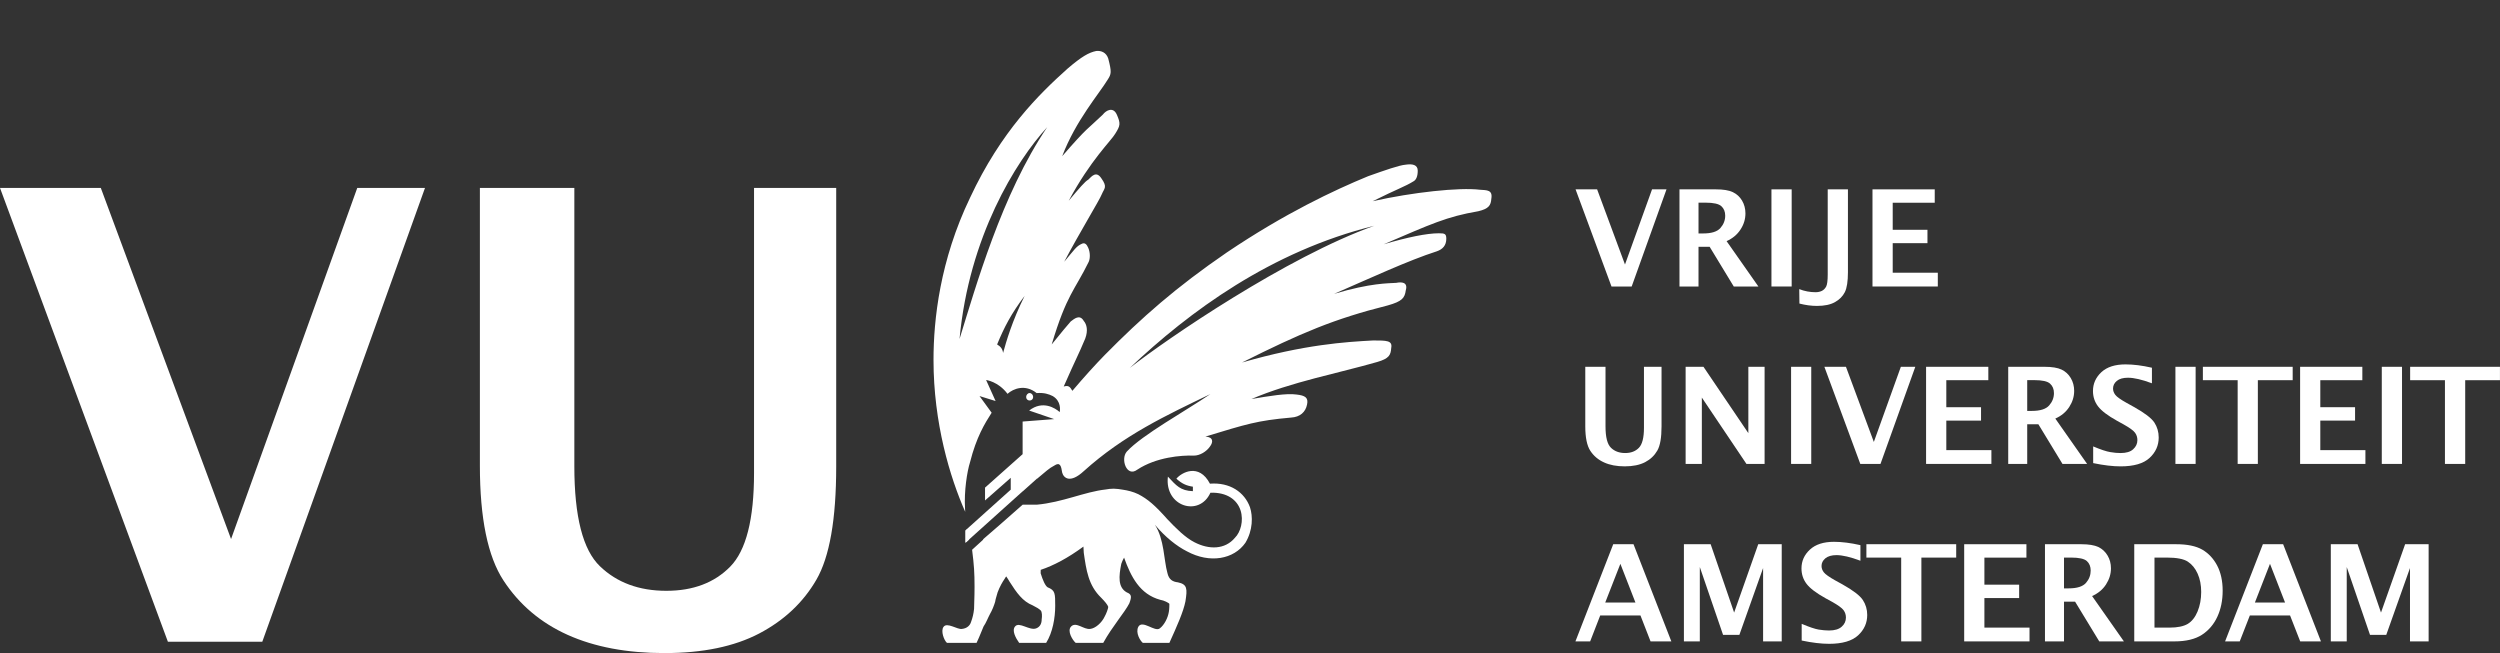<?xml version="1.0" encoding="UTF-8" standalone="no"?>
<!-- Created with Inkscape (http://www.inkscape.org/) -->

<svg
   xmlns:dc="http://purl.org/dc/elements/1.1/"
   xmlns:cc="http://creativecommons.org/ns#"
   xmlns:rdf="http://www.w3.org/1999/02/22-rdf-syntax-ns#"
   xmlns:svg="http://www.w3.org/2000/svg"
   xmlns="http://www.w3.org/2000/svg"
   xmlns:sodipodi="http://sodipodi.sourceforge.net/DTD/sodipodi-0.dtd"
   xmlns:inkscape="http://www.inkscape.org/namespaces/inkscape"
   id="svg2"
   version="1.1"
   inkscape:version="0.48.5 r10040"
   width="229.68"
   height="60"
   xml:space="preserve"
   sodipodi:docname="vulogo.svg"><rect width="100%" height="100%" fill="#333333" stroke="none"/><defs
     id="defs6"><clipPath
       clipPathUnits="userSpaceOnUse"
       id="clipPath26"><path
         d="m 0,62.522 210.473,0 L 210.473,0 0,0 0,62.522 z"
         id="path28"
         inkscape:connector-curvature="0" /></clipPath></defs><sodipodi:namedview
     pagecolor="#ffffff"
     bordercolor="#666666"
     borderopacity="1"
     objecttolerance="10"
     gridtolerance="10"
     guidetolerance="10"
     inkscape:pageopacity="0"
     inkscape:pageshadow="2"
     inkscape:window-width="1920"
     inkscape:window-height="1152"
     id="namedview4"
     showgrid="false"
     inkscape:zoom="3.5120895"
     inkscape:cx="117.31595"
     inkscape:cy="33.675262"
     inkscape:window-x="0"
     inkscape:window-y="29"
     inkscape:window-maximized="1"
     inkscape:current-layer="g10"
     fit-margin-top="0"
     fit-margin-left="0"
     fit-margin-right="0"
     fit-margin-bottom="0" /><g
     id="g10"
     inkscape:groupmode="layer"
     inkscape:label="VUlogo_NL_Wit_ZW_FC_tcm9-231448"
     transform="matrix(1.25,0,0,-1.25,-0.307,60.285)"><g
       id="g3046"
       transform="translate(-13.257,-12.665)"
       style="fill:#ffffff"><g
         style="fill:#ffffff"
         transform="translate(193.2,26.796)"
         id="g14"><path
           id="path16"
           style="fill:#ffffff;fill-opacity:1;fill-rule:nonzero;stroke:none"
           d="m 0,0 0,6.154 -2.558,0 0,0.984 6.602,0 0,-0.984 -2.555,0 L 1.489,0 0,0 z"
           inkscape:connector-curvature="0" /></g><g
         style="fill:#ffffff"
         transform="translate(25.842,13.729)"
         id="g18"><path
           id="path20"
           style="fill:#ffffff;fill-opacity:1;fill-rule:nonzero;stroke:none"
           d="m 0,0 -12.339,33.351 7.409,0 9.573,-25.806 9.275,25.806 4.979,0 L 6.939,0 0,0 z"
           inkscape:connector-curvature="0" /></g><g
         style="fill:#ffffff"
         id="g22"><g
           style="fill:#ffffff"
           clip-path="url(#clipPath26)"
           id="g24"><g
             style="fill:#ffffff"
             transform="translate(48.773,47.079)"
             id="g30"><path
               id="path32"
               style="fill:#ffffff;fill-opacity:1;fill-rule:nonzero;stroke:none"
               d="m 0,0 6.942,0 0,-20.454 c 0,-3.7 0.627,-6.15 1.883,-7.351 1.253,-1.206 2.881,-1.804 4.879,-1.804 1.967,0 3.533,0.591 4.698,1.78 1.164,1.189 1.747,3.479 1.747,6.878 l 0,20.951 6.039,0 0,-20.484 c 0,-3.863 -0.484,-6.629 -1.453,-8.304 -0.968,-1.675 -2.37,-2.993 -4.202,-3.956 -1.835,-0.961 -4.155,-1.442 -6.964,-1.442 -2.764,0 -5.138,0.448 -7.122,1.34 -1.983,0.893 -3.553,2.226 -4.71,3.991 C 0.579,-27.091 0,-24.276 0,-20.416 L 0,0 z"
               inkscape:connector-curvature="0" /></g><g
             style="fill:#ffffff"
             transform="translate(84.47,21.886)"
             id="g34"><path
               id="path36"
               style="fill:#ffffff;fill-opacity:1;fill-rule:nonzero;stroke:none"
               d="m 0,0 0,-0.885 0.26,0.234 C 0.197,-0.402 0.146,-0.156 0.102,0.094 L 0,0 z"
               inkscape:connector-curvature="0" /></g><g
             style="fill:#ffffff"
             transform="translate(88.922,31.713)"
             id="g38"><path
               id="path40"
               style="fill:#ffffff;fill-opacity:1;fill-rule:nonzero;stroke:none"
               d="M 0,0 C 0,0.145 0.11,0.292 0.256,0.292 0.405,0.292 0.515,0.145 0.515,0 0.515,-0.147 0.405,-0.257 0.256,-0.257 0.11,-0.257 0,-0.147 0,0"
               inkscape:connector-curvature="0" /></g><g
             style="fill:#ffffff"
             transform="translate(105.372,23.615)"
             id="g42"><path
               id="path44"
               style="fill:#ffffff;fill-opacity:1;fill-rule:nonzero;stroke:none"
               d="M 0,0 C -0.401,1.103 -1.47,1.84 -2.942,1.729 -3.75,3.274 -5.04,2.544 -5.408,2.095 -5.005,1.729 -4.675,1.58 -4.195,1.508 l 0,-0.33 c -0.918,0.035 -1.213,0.402 -1.837,1.07 -0.26,-2.21 2.317,-2.988 3.126,-1.183 1.215,0.038 1.952,-0.512 2.21,-1.286 0.253,-0.771 0,-1.622 -0.406,-2.023 -0.736,-0.884 -1.916,-0.884 -2.981,-0.331 -0.659,0.331 -1.363,1.031 -1.987,1.691 -0.917,1.031 -1.437,1.475 -2.139,1.841 -0.384,0.183 -0.767,0.274 -1.143,0.331 -0.219,0.04 -0.439,0.067 -0.658,0.073 -0.212,0 -0.406,-0.022 -0.586,-0.057 -1.574,-0.174 -3.172,-0.949 -5.082,-1.12 l -1.03,0 c -0.64,-0.557 -1.203,-1.054 -1.696,-1.493 l -1.21,-1.047 c 0.002,-0.009 0.01,-0.016 0.01,-0.025 -0.518,-0.473 -0.819,-0.747 -0.819,-0.747 0.145,-1.142 0.18,-1.693 0.18,-2.722 0,-0.85 -0.035,-1.257 -0.035,-1.625 -0.037,-0.365 -0.112,-0.66 -0.22,-0.952 -0.074,-0.261 -0.296,-0.479 -0.664,-0.518 -0.33,-0.071 -1.107,0.518 -1.361,0.148 -0.22,-0.295 0.037,-0.993 0.254,-1.176 l 2.174,0 c 0.26,0.549 0.369,0.881 0.516,1.21 0.186,0.259 0.335,0.667 0.477,0.923 0.151,0.255 0.296,0.626 0.372,0.881 0.035,0.259 0.146,0.52 0.182,0.698 0.151,0.411 0.366,0.781 0.515,0.994 0.035,0.07 0.08,0.125 0.118,0.183 0.098,-0.144 0.189,-0.285 0.25,-0.396 0.518,-0.812 0.957,-1.441 1.694,-1.734 0.293,-0.146 0.478,-0.261 0.588,-0.371 0.11,-0.106 0.11,-0.441 0.075,-0.658 0,-0.297 -0.113,-0.554 -0.405,-0.663 -0.481,-0.186 -1.25,0.512 -1.548,0.143 -0.257,-0.293 0.039,-0.845 0.298,-1.21 l 1.983,0 c 0.482,0.772 0.666,1.838 0.666,2.723 0,0.919 0,1.142 -0.554,1.361 -0.185,0.113 -0.368,0.554 -0.515,1.031 0,0.054 0.003,0.147 0.005,0.254 0.946,0.314 1.993,0.867 3.139,1.709 0.006,-0.15 0.012,-0.302 0.025,-0.456 0.183,-1.253 0.327,-2.392 1.287,-3.311 0.254,-0.259 0.474,-0.518 0.511,-0.666 0,-0.11 -0.147,-0.512 -0.257,-0.698 -0.218,-0.478 -0.697,-0.88 -1.064,-0.919 -0.477,-0.071 -1.032,0.551 -1.403,0.182 -0.329,-0.329 0.113,-1.027 0.333,-1.21 l 2.023,0 c 0.664,1.21 1.583,2.243 1.917,2.906 0.181,0.479 0.181,0.664 -0.187,0.806 -0.662,0.372 -0.587,1.181 -0.403,2.1 0.048,0.153 0.125,0.306 0.205,0.455 0.5,-1.393 1.153,-2.697 2.667,-3.103 0.255,-0.034 0.624,-0.222 0.663,-0.298 0,-0.073 0,-0.368 -0.039,-0.584 -0.071,-0.444 -0.331,-0.96 -0.664,-1.215 -0.362,-0.295 -1.284,0.663 -1.584,0.109 -0.217,-0.443 0.151,-1.032 0.336,-1.176 l 1.951,0 c 0.548,1.21 1.03,2.282 1.18,3.052 0.144,0.923 0.144,1.253 -0.556,1.399 -0.368,0.042 -0.663,0.187 -0.772,0.701 -0.26,0.92 -0.222,2.465 -0.917,3.531 0.77,-0.917 1.613,-1.58 2.35,-1.951 1.695,-0.92 3.461,-0.584 4.304,0.627 C 0.22,-1.692 0.22,-0.662 0,0"
               inkscape:connector-curvature="0" /></g><g
             style="fill:#ffffff"
             transform="translate(96.54,33.849)"
             id="g46"><path
               id="path48"
               style="fill:#ffffff;fill-opacity:1;fill-rule:nonzero;stroke:none"
               d="M 0,0 C 4.382,4.156 10.38,8.572 17.963,10.449 11.56,8.17 2.762,2.167 0,0 m -12.514,2.131 c 0.7,7.512 4.124,13.029 6.445,15.568 C -9.42,12.766 -11.333,5.921 -12.514,2.131 M -9.313,1.104 C -9.35,1.397 -9.495,1.578 -9.752,1.728 -9.236,2.979 -8.727,3.975 -7.728,5.299 -8.648,3.455 -9.09,1.912 -9.313,1.104 m 35.042,11.995 c -1.51,0.184 -4.936,-0.184 -7.878,-0.844 1.841,0.92 2.357,1.063 3.018,1.473 0.182,0.108 0.294,0.366 0.294,0.772 0,0.441 -0.402,0.513 -0.88,0.441 C 19.8,14.903 18.771,14.537 17.518,14.094 15.015,13.063 11.412,11.372 7.141,8.496 3.386,5.921 0.886,3.715 -1.84,0.954 -2.55,0.228 -3.368,-0.677 -4.22,-1.68 c -0.19,0.332 -0.305,0.409 -0.637,0.316 0.956,2.172 1.064,2.284 1.584,3.531 0.218,0.593 0.109,1.036 -0.11,1.288 -0.298,0.52 -0.703,0.15 -0.958,-0.037 -0.403,-0.477 -0.516,-0.589 -1.399,-1.69 1.103,3.681 1.693,3.974 2.722,6.074 0.113,0.256 0.113,0.694 -0.037,1.029 -0.109,0.258 -0.257,0.406 -0.476,0.293 -0.407,-0.184 -0.516,-0.401 -1.291,-1.322 1.102,2.097 2.614,4.562 2.763,4.964 0.183,0.443 0.438,0.517 -0.036,1.179 -0.37,0.555 -0.699,0.149 -0.96,-0.109 -0.218,-0.108 -0.665,-0.627 -1.433,-1.547 1.617,3.02 3.13,4.416 3.422,4.933 0.367,0.589 0.405,0.736 0.112,1.398 -0.261,0.589 -0.776,0.332 -1.03,0 -1.144,-1.103 -1.071,-0.848 -2.984,-3.055 0.993,2.616 2.727,4.603 3.347,5.631 0.263,0.404 0.297,0.552 0.037,1.548 -0.146,0.44 -0.511,0.591 -0.881,0.553 -0.553,-0.113 -1.066,-0.408 -2.098,-1.287 -2.098,-1.88 -4.893,-4.606 -7.177,-9.499 -2.21,-4.599 -2.686,-8.945 -2.686,-11.924 0,-4.631 1.212,-8.639 2.331,-11.161 -0.002,0.094 -0.01,0.17 -0.015,0.268 -0.072,1.25 0.148,2.685 0.37,3.384 0.467,1.843 1.075,2.831 1.587,3.632 l -0.892,1.225 1.182,-0.366 -0.698,1.546 c 0,0 0.887,-0.103 1.574,-1.017 0.429,0.388 1.299,0.729 2.141,0.057 0.554,0.038 0.886,-0.074 1.18,-0.22 0.625,-0.366 0.55,-1.029 0.514,-1.177 -0.33,0.295 -1.252,0.886 -2.245,0.112 l 1.841,-0.629 -2.32,-0.179 0,-2.398 -2.763,-2.459 0,-0.943 1.89,1.664 0,-0.871 -3.328,-2.99 0,-0.911 4.201,3.777 0,-0.009 1.058,0.948 0.009,-0.009 c 0.626,0.518 0.884,0.775 1.253,0.959 0.44,0.297 0.515,-0.033 0.588,-0.513 0.111,-0.403 0.587,-0.813 1.585,0.108 2.944,2.653 6.035,4.087 9.308,5.666 -1.768,-1.211 -5.039,-3.013 -6.147,-4.23 -0.477,-0.551 0,-1.913 0.773,-1.326 1.4,0.922 3.24,1.067 4.16,1.033 0.44,0 0.922,0.293 1.179,0.663 0.256,0.331 0.256,0.7 -0.33,0.737 3.018,0.915 3.792,1.175 6.294,1.396 0.662,0.037 1.067,0.404 1.175,0.959 0.113,0.512 -0.147,0.663 -0.77,0.734 -0.738,0.108 -2.028,-0.112 -3.316,-0.33 2.911,1.249 6.441,1.913 9.24,2.721 0.883,0.256 0.997,0.516 1.032,1.032 0.106,0.551 -0.334,0.551 -1.328,0.551 C 15.865,1.912 12.847,1.728 8.246,0.4 c 4.343,2.174 6.769,3.205 10.712,4.196 1.066,0.298 1.25,0.553 1.325,1.106 0.184,0.627 -0.335,0.627 -0.7,0.553 -0.554,-0.038 -1.876,0 -4.568,-0.809 2.62,1.138 5.483,2.466 7.545,3.126 0.445,0.151 0.702,0.442 0.702,0.923 0,0.365 -0.11,0.404 -0.55,0.404 -0.886,0 -2.321,-0.294 -4.05,-0.81 3.531,1.508 4.6,2.025 6.953,2.43 0.776,0.183 0.922,0.439 0.957,0.918 0.113,0.662 -0.329,0.626 -0.843,0.662"
               inkscape:connector-curvature="0" /></g><g
             style="fill:#ffffff"
             transform="translate(131.944,39.836)"
             id="g50"><path
               id="path52"
               style="fill:#ffffff;fill-opacity:1;fill-rule:nonzero;stroke:none"
               d="m 0,0 -2.641,7.14 1.584,0 L 0.991,1.616 2.98,7.14 4.043,7.14 1.483,0 0,0 z"
               inkscape:connector-curvature="0" /></g><g
             style="fill:#ffffff"
             transform="translate(136.94,39.836)"
             id="g54"><path
               id="path56"
               style="fill:#ffffff;fill-opacity:1;fill-rule:nonzero;stroke:none"
               d="m 0,0 0,7.14 2.672,0 C 3.218,7.14 3.636,7.072 3.92,6.936 4.208,6.798 4.435,6.592 4.6,6.313 4.764,6.034 4.848,5.721 4.848,5.37 4.848,4.951 4.728,4.557 4.485,4.186 4.244,3.813 3.901,3.531 3.463,3.334 L 5.8,0 3.99,0 2.216,2.92 1.399,2.92 1.399,0 0,0 z m 1.399,3.899 0.34,0 c 0.616,0 1.036,0.132 1.27,0.399 0.234,0.268 0.352,0.57 0.352,0.908 0,0.293 -0.094,0.524 -0.284,0.697 -0.191,0.172 -0.579,0.259 -1.16,0.259 l -0.518,0 0,-2.263 z"
               inkscape:connector-curvature="0" /></g><path
             id="path58"
             style="fill:#ffffff;fill-opacity:1;fill-rule:nonzero;stroke:none"
             d="m 143.7,46.976 1.486,0 0,-7.14 -1.486,0 0,7.14 z"
             inkscape:connector-curvature="0" /><g
             style="fill:#ffffff"
             transform="translate(145.756,38.582)"
             id="g60"><path
               id="path62"
               style="fill:#ffffff;fill-opacity:1;fill-rule:nonzero;stroke:none"
               d="m 0,0 -0.013,1.062 c 0.385,-0.152 0.787,-0.228 1.2,-0.228 0.172,0 0.325,0.033 0.459,0.097 0.132,0.065 0.236,0.17 0.316,0.312 0.078,0.146 0.117,0.444 0.117,0.901 l 0,6.251 1.486,0 0,-6.094 C 3.565,1.632 3.49,1.145 3.339,0.84 3.183,0.533 2.941,0.288 2.609,0.104 2.279,-0.082 1.84,-0.173 1.288,-0.173 0.88,-0.173 0.453,-0.117 0,0"
               inkscape:connector-curvature="0" /></g><g
             style="fill:#ffffff"
             transform="translate(151.126,39.836)"
             id="g64"><path
               id="path66"
               style="fill:#ffffff;fill-opacity:1;fill-rule:nonzero;stroke:none"
               d="m 0,0 0,7.14 4.575,0 0,-0.983 -3.089,0 0,-1.989 2.554,0 0,-0.983 -2.554,0 0,-2.172 3.315,0 L 4.801,0 0,0 z"
               inkscape:connector-curvature="0" /></g><g
             style="fill:#ffffff"
             transform="translate(130.017,33.934)"
             id="g68"><path
               id="path70"
               style="fill:#ffffff;fill-opacity:1;fill-rule:nonzero;stroke:none"
               d="m 0,0 1.487,0 0,-4.379 c 0,-0.791 0.132,-1.314 0.403,-1.574 0.267,-0.258 0.613,-0.385 1.044,-0.385 0.42,0 0.755,0.126 1.004,0.382 0.249,0.253 0.375,0.744 0.375,1.473 l 0,4.483 1.292,0 0,-4.385 c 0,-0.826 -0.104,-1.42 -0.312,-1.776 C 5.085,-6.521 4.788,-6.804 4.396,-7.01 4.002,-7.214 3.503,-7.317 2.903,-7.317 c -0.592,0 -1.1,0.094 -1.523,0.289 -0.424,0.19 -0.76,0.474 -1.009,0.852 C 0.124,-5.798 0,-5.197 0,-4.37 L 0,0 z"
               inkscape:connector-curvature="0" /></g><g
             style="fill:#ffffff"
             transform="translate(137.392,26.796)"
             id="g72"><path
               id="path74"
               style="fill:#ffffff;fill-opacity:1;fill-rule:nonzero;stroke:none"
               d="m 0,0 0,7.138 1.312,0 3.298,-4.875 0,4.875 1.194,0 L 5.804,0 4.47,0 1.192,4.876 1.192,0 0,0 z"
               inkscape:connector-curvature="0" /></g><path
             id="path76"
             style="fill:#ffffff;fill-opacity:1;fill-rule:nonzero;stroke:none"
             d="m 145.143,33.934 1.482,0 0,-7.138 -1.482,0 0,7.138 z"
             inkscape:connector-curvature="0" /><g
             style="fill:#ffffff"
             transform="translate(150.23,26.796)"
             id="g78"><path
               id="path80"
               style="fill:#ffffff;fill-opacity:1;fill-rule:nonzero;stroke:none"
               d="m 0,0 -2.64,7.138 1.586,0 2.049,-5.523 1.986,5.523 1.062,0 L 1.484,0 0,0 z"
               inkscape:connector-curvature="0" /></g><g
             style="fill:#ffffff"
             transform="translate(155.065,26.796)"
             id="g82"><path
               id="path84"
               style="fill:#ffffff;fill-opacity:1;fill-rule:nonzero;stroke:none"
               d="m 0,0 0,7.138 4.575,0 0,-0.984 -3.088,0 0,-1.987 2.552,0 0,-0.984 -2.552,0 0,-2.17 3.314,0 L 4.801,0 0,0 z"
               inkscape:connector-curvature="0" /></g><g
             style="fill:#ffffff"
             transform="translate(161.102,26.796)"
             id="g86"><path
               id="path88"
               style="fill:#ffffff;fill-opacity:1;fill-rule:nonzero;stroke:none"
               d="m 0,0 0,7.138 2.67,0 C 3.215,7.138 3.634,7.07 3.92,6.934 4.207,6.797 4.431,6.589 4.597,6.312 4.763,6.032 4.847,5.718 4.847,5.368 4.847,4.948 4.726,4.555 4.484,4.183 4.242,3.812 3.901,3.527 3.461,3.333 L 5.798,0 3.988,0 2.215,2.916 1.396,2.916 1.396,0 0,0 z m 1.396,3.896 0.342,0 c 0.612,0 1.035,0.134 1.27,0.401 0.235,0.266 0.353,0.569 0.353,0.906 0,0.293 -0.095,0.525 -0.286,0.697 -0.19,0.173 -0.578,0.258 -1.161,0.258 l -0.518,0 0,-2.262 z"
               inkscape:connector-curvature="0" /></g><g
             style="fill:#ffffff"
             transform="translate(167.346,26.856)"
             id="g90"><path
               id="path92"
               style="fill:#ffffff;fill-opacity:1;fill-rule:nonzero;stroke:none"
               d="M 0,0 0,1.227 C 0.559,0.992 0.974,0.854 1.252,0.81 1.527,0.761 1.778,0.739 2.011,0.739 c 0.418,0 0.73,0.092 0.93,0.281 C 3.148,1.206 3.25,1.43 3.25,1.69 3.25,1.89 3.195,2.07 3.078,2.23 2.965,2.388 2.683,2.594 2.235,2.845 L 1.753,3.11 C 1.065,3.494 0.602,3.847 0.357,4.172 0.11,4.496 -0.015,4.874 -0.015,5.302 c 0,0.536 0.207,0.996 0.617,1.381 0.414,0.382 1.002,0.572 1.775,0.572 0.572,0 1.22,-0.079 1.941,-0.245 l 0,-1.144 C 3.581,6.142 2.995,6.275 2.56,6.275 2.2,6.275 1.926,6.199 1.74,6.043 1.551,5.887 1.46,5.698 1.46,5.48 1.46,5.313 1.518,5.158 1.63,5.013 1.742,4.866 2.02,4.668 2.469,4.419 L 2.986,4.132 C 3.774,3.692 4.277,3.31 4.496,2.984 4.709,2.657 4.816,2.289 4.816,1.88 4.816,1.296 4.593,0.795 4.146,0.382 3.701,-0.033 2.991,-0.24 2.017,-0.24 1.44,-0.24 0.767,-0.16 0,0"
               inkscape:connector-curvature="0" /></g><path
             id="path94"
             style="fill:#ffffff;fill-opacity:1;fill-rule:nonzero;stroke:none"
             d="m 173.391,33.934 1.485,0 0,-7.138 -1.485,0 0,7.138 z"
             inkscape:connector-curvature="0" /><g
             style="fill:#ffffff"
             transform="translate(177.965,26.796)"
             id="g96"><path
               id="path98"
               style="fill:#ffffff;fill-opacity:1;fill-rule:nonzero;stroke:none"
               d="m 0,0 0,6.154 -2.556,0 0,0.984 6.6,0 0,-0.984 -2.56,0 L 1.484,0 0,0 z"
               inkscape:connector-curvature="0" /></g><g
             style="fill:#ffffff"
             transform="translate(182.555,26.796)"
             id="g100"><path
               id="path102"
               style="fill:#ffffff;fill-opacity:1;fill-rule:nonzero;stroke:none"
               d="m 0,0 0,7.138 4.574,0 0,-0.984 -3.09,0 0,-1.987 2.555,0 0,-0.984 -2.555,0 0,-2.17 3.316,0 L 4.8,0 0,0 z"
               inkscape:connector-curvature="0" /></g><path
             id="path104"
             style="fill:#ffffff;fill-opacity:1;fill-rule:nonzero;stroke:none"
             d="m 188.558,33.934 1.487,0 0,-7.138 -1.487,0 0,7.138 z"
             inkscape:connector-curvature="0" /><g
             style="fill:#ffffff"
             transform="translate(129.293,13.752)"
             id="g106"><path
               id="path108"
               style="fill:#ffffff;fill-opacity:1;fill-rule:nonzero;stroke:none"
               d="m 0,0 2.778,7.142 1.491,0 L 7.049,0 5.521,0 4.779,1.907 1.822,1.907 1.082,0 0,0 z m 2.191,2.858 2.219,0 L 3.303,5.702 2.191,2.858 z"
               inkscape:connector-curvature="0" /></g><g
             style="fill:#ffffff"
             transform="translate(137.266,13.752)"
             id="g110"><path
               id="path112"
               style="fill:#ffffff;fill-opacity:1;fill-rule:nonzero;stroke:none"
               d="m 0,0 0,7.142 1.966,0 1.725,-5.023 1.772,5.023 1.726,0 0,-7.142 -1.369,0 0,5.39 -1.744,-4.911 -1.198,0 L 1.169,5.464 1.169,0 0,0 z"
               inkscape:connector-curvature="0" /></g><g
             style="fill:#ffffff"
             transform="translate(145.922,13.816)"
             id="g114"><path
               id="path116"
               style="fill:#ffffff;fill-opacity:1;fill-rule:nonzero;stroke:none"
               d="M 0,0 0,1.226 C 0.558,0.991 0.975,0.851 1.248,0.804 1.525,0.761 1.778,0.737 2.011,0.737 c 0.414,0 0.727,0.095 0.932,0.281 0.209,0.184 0.309,0.41 0.309,0.67 0,0.201 -0.056,0.38 -0.173,0.541 C 2.964,2.387 2.685,2.591 2.236,2.844 L 1.754,3.107 C 1.064,3.491 0.6,3.845 0.356,4.17 0.11,4.494 -0.015,4.87 -0.015,5.3 c 0,0.537 0.203,0.996 0.617,1.38 0.412,0.383 1.003,0.575 1.77,0.575 0.577,0 1.227,-0.082 1.945,-0.245 l 0,-1.146 C 3.582,6.139 2.993,6.277 2.558,6.277 2.202,6.277 1.929,6.196 1.74,6.042 1.552,5.883 1.459,5.698 1.459,5.479 1.459,5.311 1.517,5.154 1.629,5.011 1.742,4.866 2.021,4.668 2.469,4.416 L 2.985,4.133 C 3.774,3.69 4.276,3.308 4.493,2.98 4.707,2.654 4.817,2.288 4.817,1.877 4.817,1.294 4.593,0.793 4.146,0.38 3.699,-0.032 2.991,-0.242 2.017,-0.242 1.438,-0.242 0.767,-0.162 0,0"
               inkscape:connector-curvature="0" /></g><g
             style="fill:#ffffff"
             transform="translate(153.235,13.752)"
             id="g118"><path
               id="path120"
               style="fill:#ffffff;fill-opacity:1;fill-rule:nonzero;stroke:none"
               d="m 0,0 0,6.157 -2.557,0 0,0.985 6.6,0 0,-0.985 -2.558,0 L 1.485,0 0,0 z"
               inkscape:connector-curvature="0" /></g><g
             style="fill:#ffffff"
             transform="translate(157.866,13.752)"
             id="g122"><path
               id="path124"
               style="fill:#ffffff;fill-opacity:1;fill-rule:nonzero;stroke:none"
               d="m 0,0 0,7.142 4.574,0 0,-0.985 -3.089,0 0,-1.988 2.554,0 0,-0.984 -2.554,0 0,-2.172 3.316,0 L 4.801,0 0,0 z"
               inkscape:connector-curvature="0" /></g><g
             style="fill:#ffffff"
             transform="translate(163.803,13.752)"
             id="g126"><path
               id="path128"
               style="fill:#ffffff;fill-opacity:1;fill-rule:nonzero;stroke:none"
               d="m 0,0 0,7.142 2.67,0 c 0.549,0 0.966,-0.07 1.253,-0.204 C 4.208,6.799 4.434,6.593 4.599,6.313 4.766,6.036 4.85,5.72 4.85,5.37 4.85,4.952 4.728,4.559 4.487,4.185 4.246,3.813 3.907,3.531 3.463,3.333 L 5.801,0 3.99,0 2.215,2.918 1.399,2.918 1.399,0 0,0 z m 1.399,3.897 0.341,0 c 0.615,0 1.038,0.135 1.274,0.402 0.232,0.268 0.346,0.57 0.346,0.909 0,0.291 -0.093,0.523 -0.281,0.696 -0.192,0.171 -0.58,0.257 -1.163,0.257 l -0.517,0 0,-2.264 z"
               inkscape:connector-curvature="0" /></g><g
             style="fill:#ffffff"
             transform="translate(170.365,13.752)"
             id="g130"><path
               id="path132"
               style="fill:#ffffff;fill-opacity:1;fill-rule:nonzero;stroke:none"
               d="m 0,0 0,7.142 3.076,0 C 3.896,7.142 4.539,7.01 4.998,6.745 5.454,6.48 5.82,6.093 6.091,5.581 6.361,5.067 6.498,4.446 6.498,3.722 6.498,3.012 6.368,2.375 6.108,1.813 5.852,1.256 5.475,0.813 4.98,0.488 4.481,0.163 3.804,0 2.943,0 L 0,0 z m 1.487,1.013 1.108,0 c 0.579,0 1.022,0.092 1.331,0.27 C 4.229,1.463 4.475,1.77 4.653,2.198 4.831,2.627 4.92,3.107 4.92,3.633 4.92,4.138 4.835,4.586 4.659,4.976 4.486,5.364 4.246,5.657 3.941,5.859 3.634,6.063 3.112,6.161 2.382,6.161 l -0.895,0 0,-5.148 z"
               inkscape:connector-curvature="0" /></g><g
             style="fill:#ffffff"
             transform="translate(177.041,13.752)"
             id="g134"><path
               id="path136"
               style="fill:#ffffff;fill-opacity:1;fill-rule:nonzero;stroke:none"
               d="m 0,0 2.777,7.142 1.49,0 L 7.045,0 5.521,0 4.775,1.907 1.821,1.907 1.076,0 0,0 z m 2.192,2.858 2.215,0 L 3.3,5.702 2.192,2.858 z"
               inkscape:connector-curvature="0" /></g><g
             style="fill:#ffffff"
             transform="translate(184.812,13.752)"
             id="g138"><path
               id="path140"
               style="fill:#ffffff;fill-opacity:1;fill-rule:nonzero;stroke:none"
               d="m 0,0 0,7.142 1.966,0 1.722,-5.023 1.774,5.023 1.727,0 0,-7.142 -1.37,0 0,5.39 -1.744,-4.911 -1.194,0 L 1.17,5.464 1.17,0 0,0 z"
               inkscape:connector-curvature="0" /></g></g></g></g></g></svg>